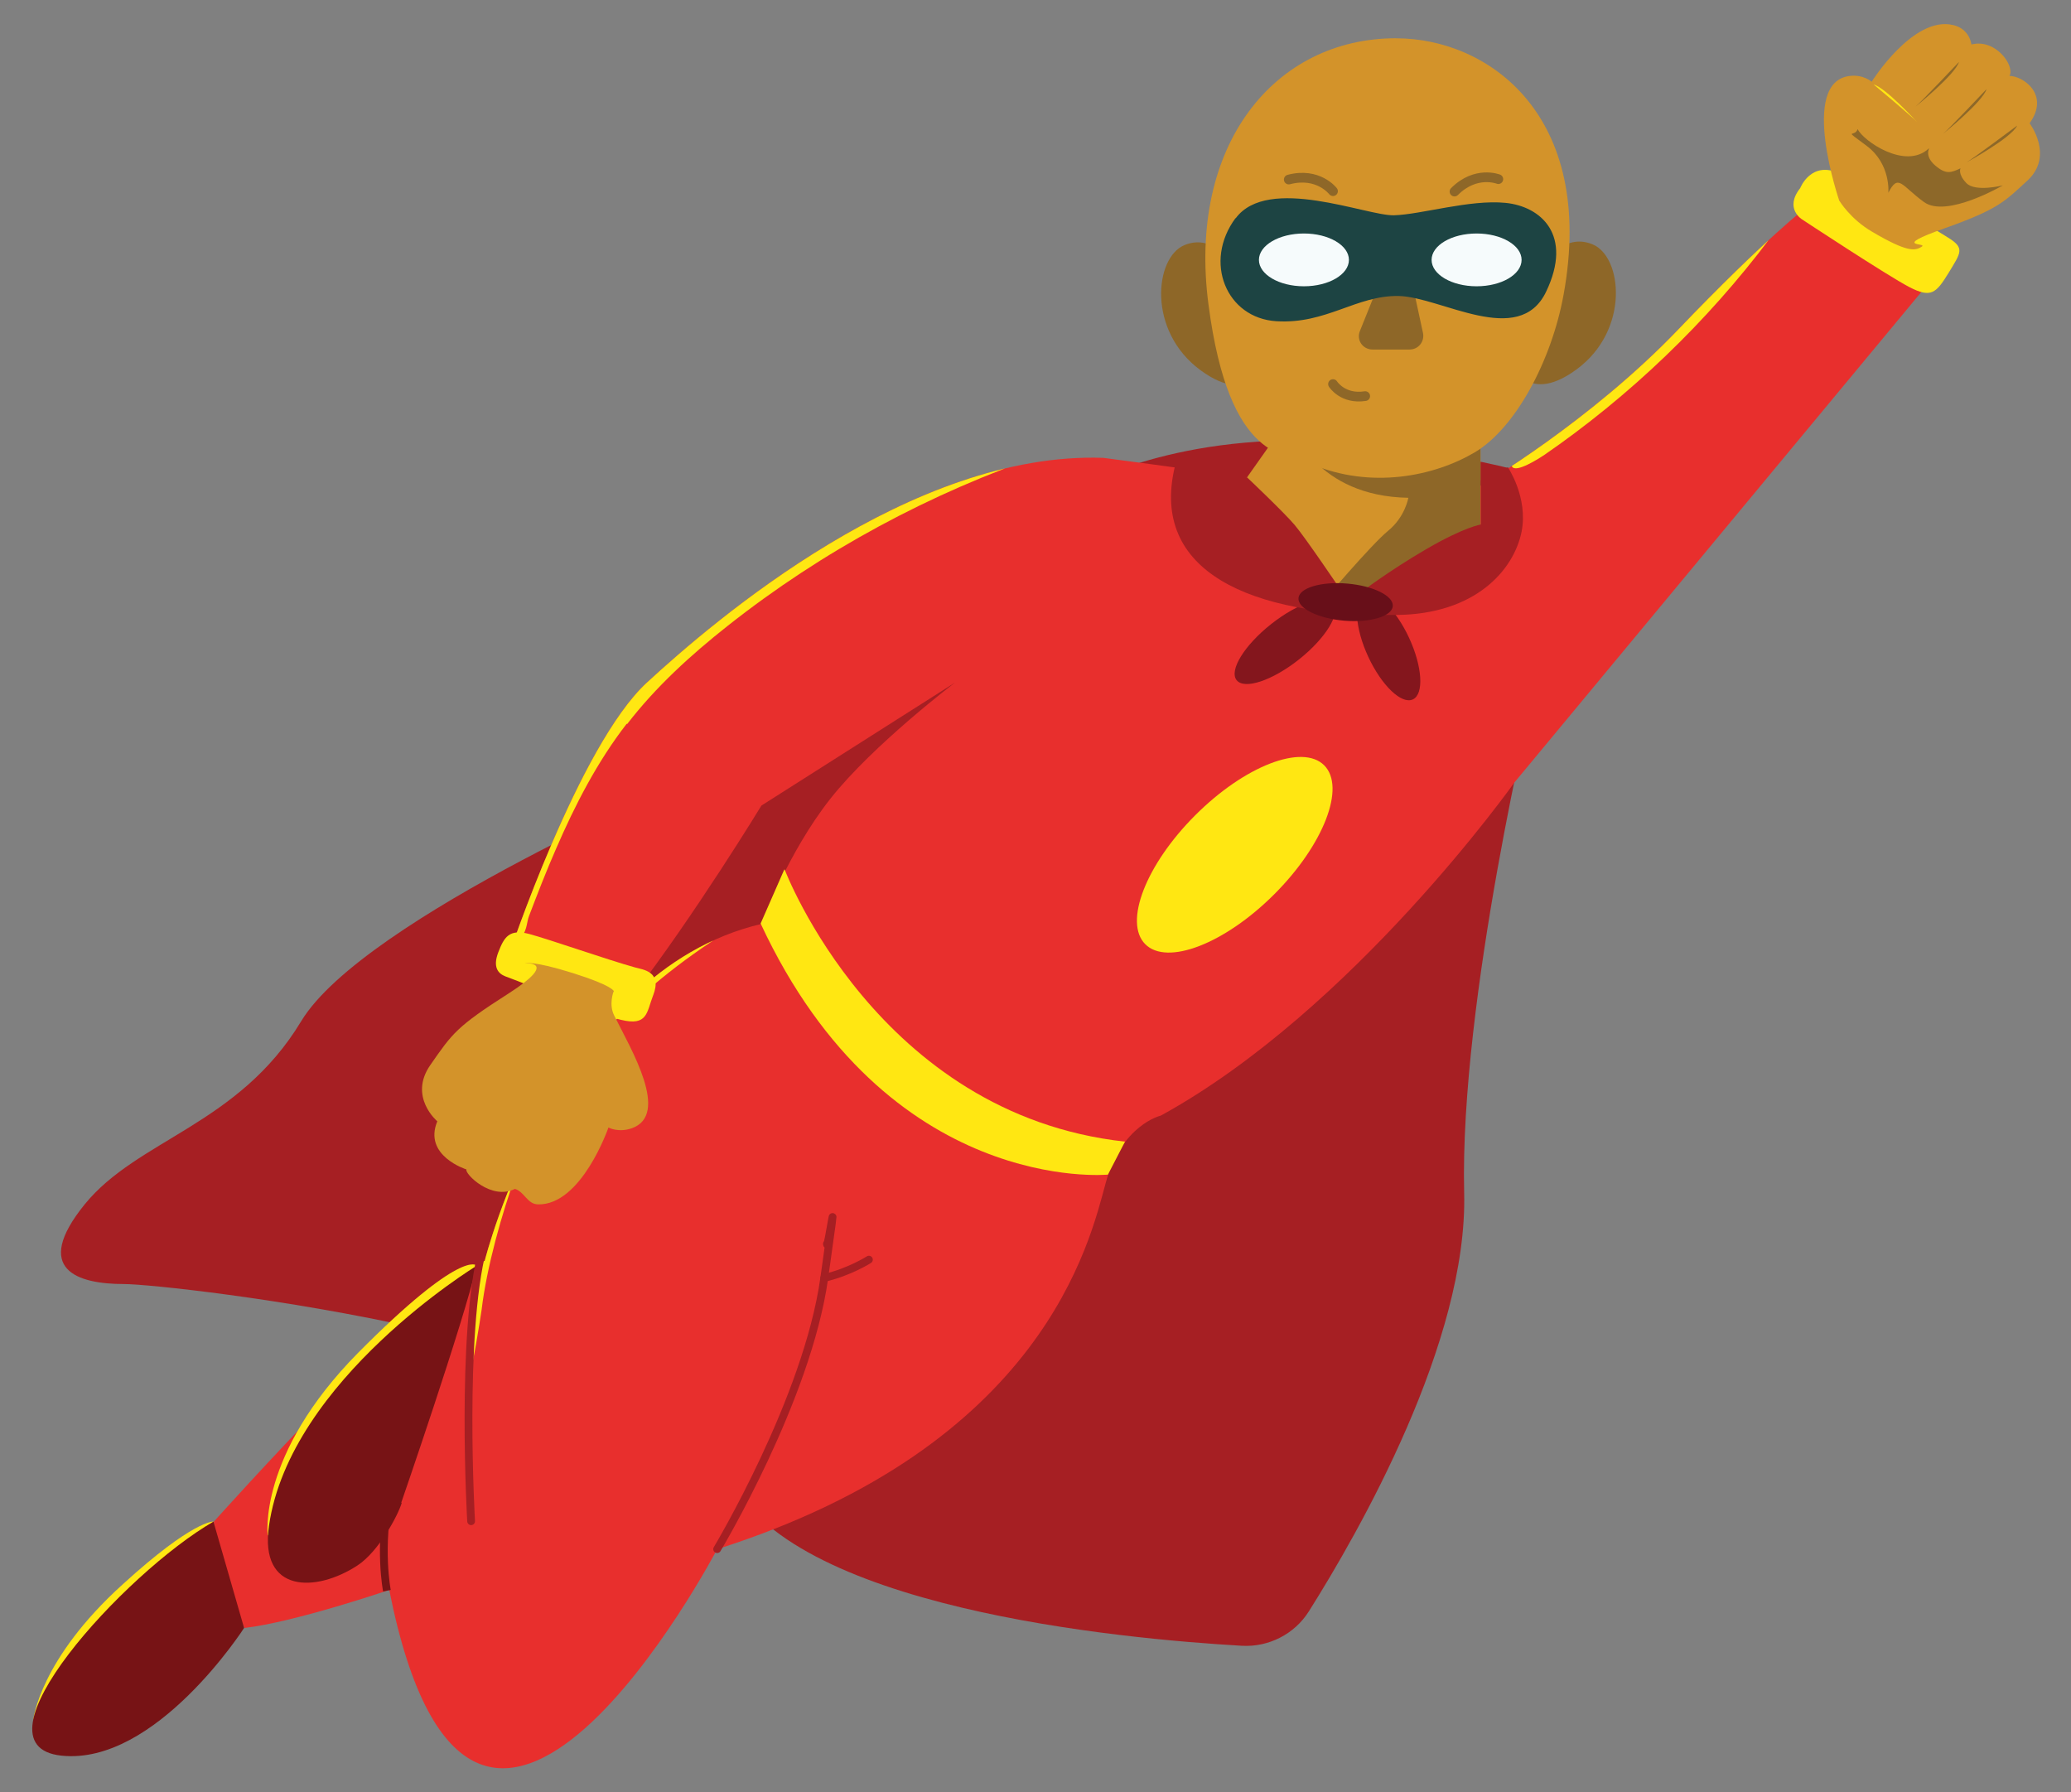 <?xml version="1.0" encoding="UTF-8"?>
<svg id="Layer_2" xmlns="http://www.w3.org/2000/svg" xmlns:xlink="http://www.w3.org/1999/xlink" version="1.1" viewBox="0 0 5163.5 4468.3">
  <rect x="0" y="0" width="5163.5" height="4468.3" fill="#808080" stroke="none"/>
  <!-- Generator: Adobe Illustrator 29.2.1, SVG Export Plug-In . SVG Version: 2.1.0 Build 116)  -->
  <defs>
    <style>
      .st0, .st1, .st2, .st3, .st4 {
        fill: none;
      }

      .st5 {
        fill: #8e6728;
      }

      .st6 {
        fill: #ffe712;
      }

      .st7 {
        fill: #f6fbfc;
      }

      .st8 {
        fill: #8d6829;
      }

      .st9 {
        fill: #771315;
      }

      .st10 {
        fill: #e82f2d;
      }

      .st11 {
        fill: #1d4443;
      }

      .st1 {
        stroke: #8e6728;
        stroke-width: 24.2px;
      }

      .st1, .st2 {
        stroke-linecap: round;
      }

      .st1, .st2, .st3, .st4 {
        stroke-miterlimit: 10;
      }

      .st12 {
        clip-path: url(#clippath-1);
      }

      .st13 {
        fill: #a61f23;
      }

      .st14 {
        fill: #680f19;
      }

      .st2, .st3 {
        stroke-width: 19.4px;
      }

      .st2, .st4 {
        stroke: #a61f23;
      }

      .st3 {
        stroke: #771315;
      }

      .st15 {
        fill: #84161d;
      }

      .st16 {
        fill: #d3932a;
      }

      .st17 {
        clip-path: url(#clippath);
      }

      .st4 {
        stroke-width: 9.7px;
      }
    </style>
    <clipPath id="clippath">
      <path class="st0" d="M4505.9,514.4l301.9,192.5-1032.4,1244.3s-401.5,567-881.4,830.1c0,0-97.7,22.3-137.4,168.4-39.7,146.1-153.8,653.1-968.5,912.4,0,0-607.6,1158.1-817.6,101.6,0,0-235.1,80.3-360.9,94.8,0,0-76.4-142.2-76.4-265.1,0,0,544.7-607.6,675.3-650.2,0,0,180-720.8,689.9-839.8,0,0,65.8-178,172.2-312.5,106.4-134.5,310.6-289.3,310.6-289.3l-482.8,306.7s-165.4,271.9-323.2,477l-307.7-100.6s175.1-526.3,345.4-683.1c170.3-156.7,659.9-576.7,1137.8-560.2,0,0,193.5,25.2,359,49.3l581.5,20.3s271.9-158.7,492.5-389c220.6-230.3,323.2-307.7,323.2-307.7h-1Z"/>
    </clipPath>
    <clipPath id="clippath-1">
      <polygon class="st0" points="3220 1033 3108.7 1190.7 3341.9 1500.3 3691.2 1326.1 3691.2 1033 3220 1033"/>
    </clipPath>
  </defs>
  <path class="st10" d="M3044.3,2147.5"/>
  <path class="st16" d="M3265.8,1984.7"/>
  <g>
    <path class="st5" d="M3848.9,660.5s47.4-82.2,121.9-51.3c74.5,31,92.9,213.8-39.7,311.5-132.6,97.7-167.4-28.1-167.4-28.1l85.1-231.2v-1Z"/>
    <path class="st5" d="M3074.9,662.4s-47.4-82.2-121.9-51.3c-74.5,31-92.9,213.8,39.7,311.5,132.6,97.7,167.4-28.1,167.4-28.1l-85.1-231.2v-1Z"/>
    <path class="st13" d="M3824.7,1724.7s-185.8,768.2-174.2,1248.1c9.7,371.5-263.2,847.6-387,1044-35.8,57.1-100.6,90-167.4,86.1-300.9-17.4-1134.9-93.9-1282-427.7-147.1-333.8-1390.4-474.1-1505.5-474.1s-229.3-35.8-97.7-198.3c131.6-162.5,384.1-198.3,539.9-456.7,155.8-258.3,985-609.5,985-609.5l714-435.4,1374.9,223.5h0Z"/>
    <path class="st6" d="M83.2,4286.8s15.5-150,223.5-337.7c175.1-159.6,225.4-155.8,225.4-155.8"/>
    <path class="st13" d="M2704.3,1208.1s261.2-146.1,685-101.6c423.8,44.5,521.5,113.2,521.5,113.2l-99.7,123.8-1080.7-57.1-26.1-78.4Z"/>
    <g>
      <path class="st10" d="M4505.9,514.4l301.9,192.5-1032.4,1244.3s-401.5,567-881.4,830.1c0,0-97.7,22.3-137.4,168.4-39.7,146.1-153.8,653.1-968.5,912.4,0,0-607.6,1158.1-817.6,101.6,0,0-235.1,80.3-360.9,94.8,0,0-76.4-142.2-76.4-265.1,0,0,544.7-607.6,675.3-650.2,0,0,180-720.8,689.9-839.8,0,0,65.8-178,172.2-312.5,106.4-134.5,310.6-289.3,310.6-289.3l-482.8,306.7s-165.4,271.9-323.2,477l-307.7-100.6s175.1-526.3,345.4-683.1c170.3-156.7,659.9-576.7,1137.8-560.2,0,0,193.5,25.2,359,49.3l581.5,20.3s271.9-158.7,492.5-389c220.6-230.3,323.2-307.7,323.2-307.7h-1Z"/>
      <g class="st17">
        <g>
          <path class="st6" d="M1563.6,1805.1c71.6-92.9,158.7-172.2,250.6-244.8,236.1-186.7,506-331.9,791.4-428.6-171.3-1-340.6,48.4-494.4,122.9-153.8,75.5-294.1,175.1-428.6,281.6-77.4,61-152.9,124.8-212.9,203.2-65.8,86.1-109.3,186.7-151.9,286.4-28.1,64.8-55.1,129.7-73.5,198.3-6.8,26.1-12.6,55.1-2.9,80.3,6.8,15.5,31.9,42.6,52.2,33.9,20.3-8.7,19.4-40.6,25.2-54.2,21.3-56.1,43.5-113.2,67.7-168.4,47.4-109.3,102.6-216.7,176.1-311.5l1,1Z"/>
          <path class="st6" d="M1286.9,2923.5c93.9-254.5,297-458.6,527.3-601.8,19.4-11.6,41.6-32.9,31-52.2-9.7-18.4-237,177.1-256.4,184.8-225.4,89-218.7,69.7-333.8,283.5-81.3,151.9-67.7,245.8-66.8,418,1,172.2-31,314.5-20.3,283.5,10.6-31,28.1-141.3,32.9-174.2,12.6-105.5,50.3-240.9,87.1-340.6l-1-1Z"/>
          <path class="st6" d="M3847,1136.5c216.7-149,409.3-333.8,567-543.8-56.1,25.2-105.5,62.9-151.9,102.6-98.7,82.2-190.6,171.3-282.5,260.3-48.4,46.4-96.8,93.9-145.1,140.3-48.4,46.4-68.7,58.1-64.8,66.8,8.7,18.4,69.7-21.3,78.4-27.1l-1,1Z"/>
        </g>
      </g>
    </g>
    <ellipse class="st6" cx="3078.5" cy="2130.9" rx="315.4" ry="139.3" transform="translate(-605.1 2801) rotate(-45)"/>
    <path class="st6" d="M1956.4,2167.9s231.2,610.5,848.5,678.2l-42.6,82.2s-549.6,53.2-865.9-626l59-134.5h1Z"/>
    <ellipse class="st15" cx="3203.7" cy="1600.1" rx="153.8" ry="56.1" transform="translate(-300.9 2336.1) rotate(-38.4)"/>
    <ellipse class="st15" cx="3462.3" cy="1613.7" rx="56.1" ry="143.2" transform="translate(-357.6 1607.8) rotate(-24.9)"/>
    <path class="st6" d="M667.6,3829.1s-27.1-201.2,225.4-456.7c258.3-260.3,295.1-217.7,295.1-217.7l-520.5,673.4v1Z"/>
    <path class="st9" d="M1000.5,3745.9s155.8-450.9,187.7-590.2c0,0-465.4,283.5-517.6,648.3-24.2,168.4,117.1,166.4,220.6,98.7,53.2-34.8,101.6-125.8,110.3-155.8l-1-1Z"/>
    <path class="st9" d="M608.6,4058.5s-220.6,343.5-455.7,318.3c-235.1-25.2,157.7-455.7,379.3-583.4,0,0,76.4,265.1,76.4,265.1Z"/>
    <path class="st6" d="M4488.4,468.9s27.1-70.6,99.7-35.8c72.6,34.8,188.7,110.3,268,158.7,43.9,26.8,32.9,37.7,1.9,89-31,50.3-43.5,62.9-97.7,34.8-54.2-28.1-267-168.4-267-168.4,0,0-45.5-27.1-4.8-78.4h0Z"/>
    <path class="st16" d="M4586.2,501.8s-102.6-298,26.1-312.5c33.9-3.9,54.2,14.5,54.2,14.5,0,0,103.5-165.4,203.2-141.3,25.2,5.8,41.6,24.2,45.5,48.4,61-15.5,109.3,54.2,94.8,78.4,33.9,0,101.6,46.4,50.3,118,0,0,61.9,81.3-5.8,143.2-56.1,51.3-70.6,70.6-207.1,119-136.4,48.4-39.7,34.8-56.1,45.5-16.4,10.6-35.8,14.5-122.9-36.8-55.1-31.9-82.2-77.4-82.2-77.4v1Z"/>
    <g>
      <polygon class="st16" points="3220 1033 3108.7 1190.7 3341.9 1500.3 3691.2 1326.1 3691.2 1033 3220 1033"/>
      <g class="st12">
        <path class="st5" d="M3223.9,1068.8s58.1,168.4,287.4,172.2c0,0-7.7,47.4-50.3,82.2-42.6,34.8-165.4,180-165.4,180l215.8,4.8,202.2-166.4-16.4-289.3-538-15.5,65.8,31-1,1Z"/>
      </g>
    </g>
    <path class="st13" d="M3759.9,1165.5s50.3,74.5,33.9,159.6c-19.4,96.8-116.1,206.1-311.5,208-368.6,3.9-614.4-110.3-553.4-368.6l82.2-8.7,98.7,34.8s90.9,86.1,118,118c27.1,31.9,115.1,162.5,115.1,162.5l48.4,6.8s70.6-54.2,165.4-109.3c94.8-55.1,135.5-61,135.5-61v-110.3l68.7-32.9-1,1Z"/>
    <ellipse class="st14" cx="3355.1" cy="1501.1" rx="46.4" ry="118" transform="translate(1572.8 4715.7) rotate(-85.1)"/>
    <path class="st16" d="M3480.3,95.4c-301.9,0-519.6,265.1-467.3,663.7,52.2,398.6,194.5,371.5,256.4,397.7,148,62.9,305.7,31,407.3-29,101.6-60,191.6-228.3,221.6-392.8,82.2-448.9-188.7-639.5-417-639.5h-1Z"/>
    <path class="st5" d="M3431.9,722.4l-41.6,103.5c-8.7,22.3,7.7,45.5,31.9,45.5h91.9c22.3,0,37.7-19.4,33.9-40.6l-23.2-107.4c-3.9-17.4-20.3-28.1-38.7-26.1l-26.1,3.9c-12.6,1.9-22.3,9.7-27.1,20.3l-1,1Z"/>
    <g>
      <path class="st11" d="M3080.7,544.4c80.3-109.3,327-5.8,394.8-7.7,67.7-1.9,188.7-39.7,277.7-31,89,8.7,169.3,80.3,101.6,221.6-67.7,141.3-262.2,12.6-367.7,10.6-105.5-1.9-180,70.6-304.8,62.9-124.8-7.7-182.9-148-101.6-257.4v1Z"/>
      <ellipse class="st7" cx="3251" cy="647.9" rx="112.2" ry="65.8"/>
      <ellipse class="st7" cx="3681.5" cy="647.9" rx="112.2" ry="65.8"/>
    </g>
    <path class="st1" d="M3323.5,957.5s24.2,38.7,80.3,30"/>
    <path class="st1" d="M3323.5,476.6s-36.8-48.4-110.3-29"/>
    <path class="st1" d="M3735.7,446.6s-56.1-22.3-109.3,31"/>
    <path class="st2" d="M1788,3862s224.5-373.5,267-675.3c42.6-301.9,6.8-58.1,6.8-86.1"/>
    <path class="st2" d="M2166.4,3140.3s-48.4,31-111.3,45.5"/>
    <path class="st2" d="M1174.6,3792.4s-27.1-466.4,29-680.2"/>
    <path class="st3" d="M964.7,3965.6s-21.3-105.5,6.8-244.8"/>
    <path class="st4" d="M2461.5,1776"/>
    <path class="st4" d="M1991.2,2032.4"/>
    <path class="st4" d="M2506.9,1807"/>
    <path class="st6" d="M1628.4,2481.4c-16.4,42.6-13.5,77.4-80.3,61-61.9-14.5-213.8-81.3-288.3-108.4-17.4-6.8-31.9-22.3-17.4-60,14.5-37.7,27.1-59,77.4-45.5,50.3,13.5,193.5,63.9,263.2,83.2,20.3,5.8,68.7,9.7,45.5,69.7h0Z"/>
    <path class="st16" d="M1529.7,2472.2s-12.6,31.9,1.9,60c42.6,85.1,139.3,246.7,43.5,280.6-33.9,11.6-58.1-1.9-58.1-1.9,0,0-66.8,193.5-175.1,191.6-27.1,0-33.9-31-58.1-38.7-58.1,30-125.8-37.7-120.9-48.4,0,0-108.4-33.9-72.6-120,0,0-72.6-61-17.4-140.3,55.1-79.3,65.8-95.8,194.5-178,128.7-82.2,41.6-75.5,41.6-75.5,0,0,17.4-7.7,119,24.2,101.6,31.9,102.6,45.5,102.6,45.5l-1,1Z"/>
    <path class="st8" d="M4809.7,370.2s-11.6,19.4,15.5,42.6c27.1,23.2,39.7,17.4,62.9,6.8,0,0-7.7,13.5,14.5,36.8,22.3,23.2,90.9,5.8,90.9,5.8,0,0-140.3,82.2-196.4,41.6-56.1-40.6-63.9-72.6-89-23.2,0,0,6.8-71.6-54.2-117.1-61-45.5-30-19.4-22.3-41.6,13.5,29,119,102.6,177.1,48.4h1Z"/>
    <path class="st8" d="M4884.2,154.4s-95.8,101.6-109.3,112.2c0,0,99.7-80.3,109.3-112.2Z"/>
    <path class="st6" d="M4671.3,210.5s97.7,81.3,108.4,93.9c0,0-77.4-85.1-108.4-93.9h0Z"/>
    <path class="st8" d="M4952.9,222.2s-95.8,101.6-109.3,112.2c0,0,99.7-80.3,109.3-112.2Z"/>
    <path class="st8" d="M5029.3,313.1s-111.3,83.2-126.7,91.9c0,0,112.2-61,126.7-91.9Z"/>
  </g>
</svg>